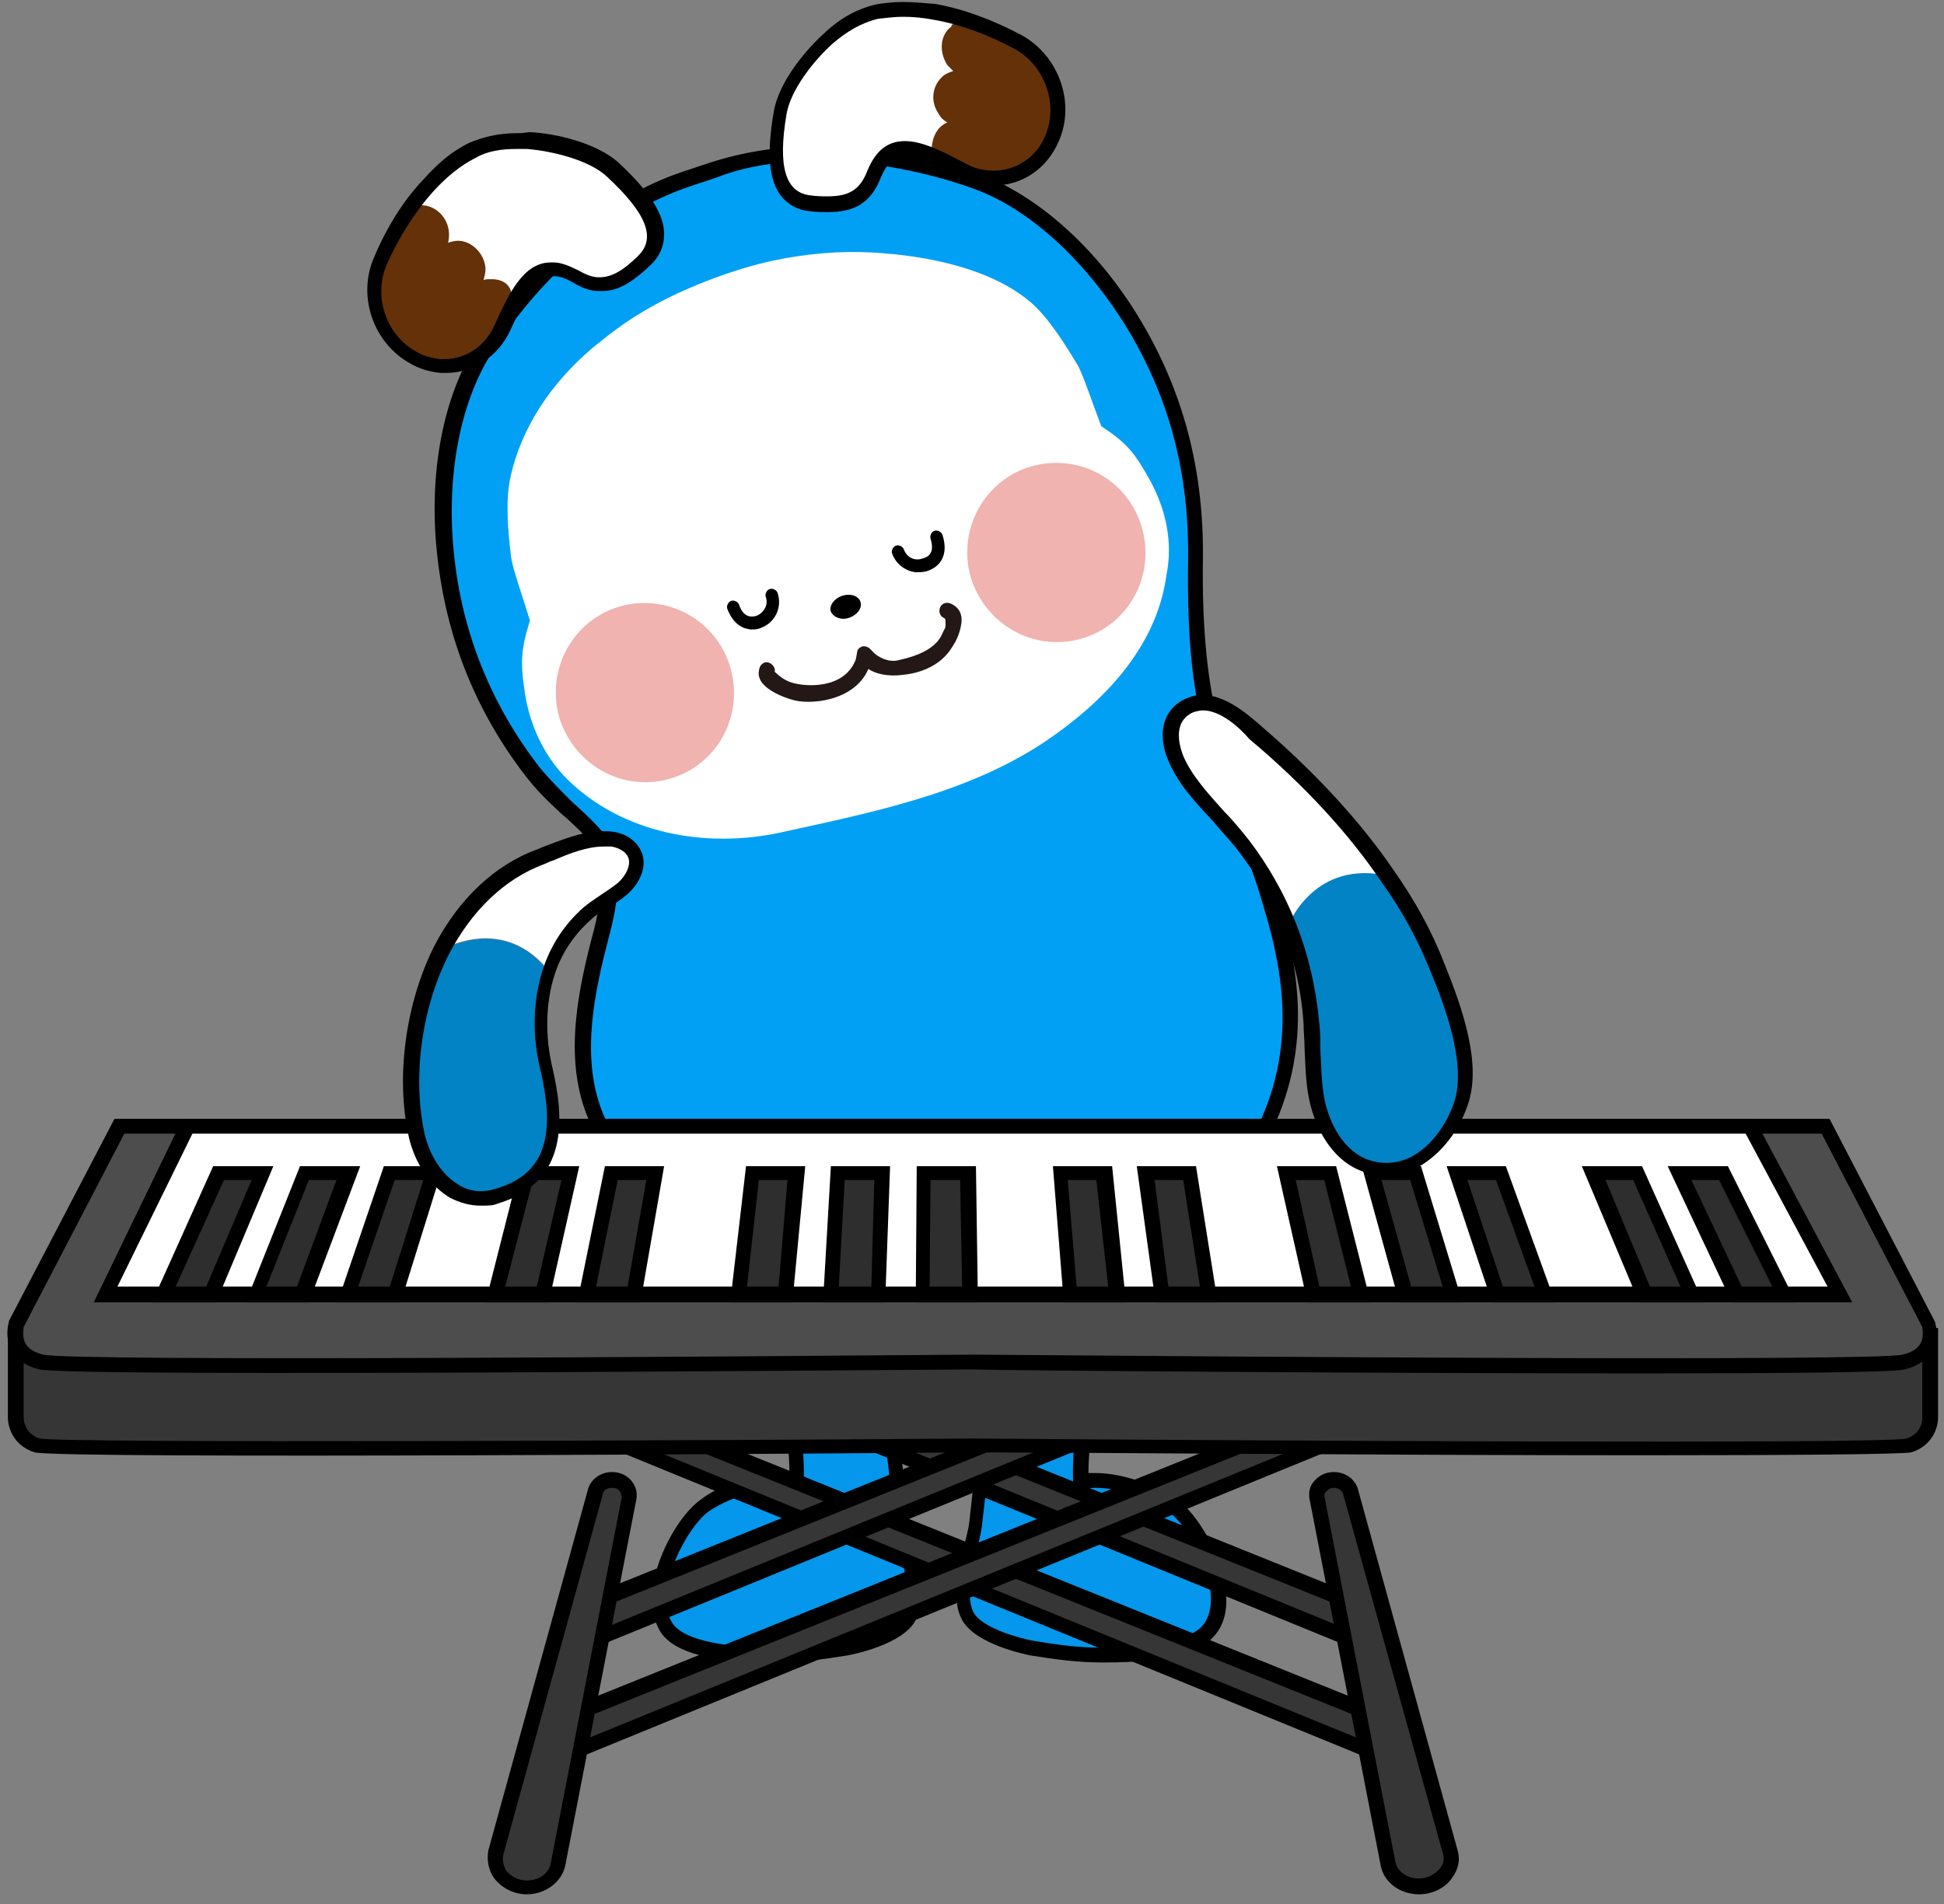 <?xml version="1.0" encoding="utf-8"?>
<!-- Generator: Adobe Illustrator 26.0.3, SVG Export Plug-In . SVG Version: 6.00 Build 0)  -->
<svg version="1.1" id="레이어_1" xmlns="http://www.w3.org/2000/svg" xmlns:xlink="http://www.w3.org/1999/xlink" x="0px"
	 y="0px" viewBox="0 0 197 193" style="enable-background:new 0 0 197 193;" xml:space="preserve">
<rect x="0" y="0" width="197" height="193" fill="#808080" stroke="none"/>
<g>
	<path style="fill:#FFFFFF;" d="M99.6,154.6c1.1-9.4,2.2-21.1,3.9-30.5c0.6-3.2,3.5-4.8,6-3.5c3.3,1.6,0.9,14,0.5,17.3
		c-0.5,5-1.8,8.8-1.5,13.9c2.5-0.2,6.1,0.7,8.1,2.2c2.4,1.7,5.6,7,3.5,10c-1.6,2.2-5.6,1.8-7.9,1.8c-2.5,0-5.1,0.2-7.6-0.2
		c-1.6-0.3-4.6-0.8-5.5-2.3C98.2,161.1,99.4,156.9,99.6,154.6z"/>
	<path style="fill:#0497EB;" d="M122.9,160.8c-0.5-3.2-2.7-6.6-4.3-7.8c-2.1-1.5-6.5-3.1-9.5-2.1c-0.2-3.2,0.2-5.4,0.6-8.1
		c0.1-0.8,0.3-1.7,0.4-2.7l0.1-0.4l-0.4,0.1c-2.3,0.8-5.3,0.5-7.1-0.3c-0.4-0.2-0.8-0.4-1-0.7l-0.4-0.4l-0.1,0.5
		c-0.3,2.9-0.7,5.5-1,7.9c-0.3,2.6-0.6,5.1-0.9,7.7c-0.1,0.6-0.3,1.4-0.5,2.3c-0.5,2.3-1.2,5.1-0.3,6.7c0.9,1.6,4.4,2.6,6.2,2.9
		c2.3,0.4,4.6,0.7,7.2,0.7c2.5,0,8.7-0.2,10.3-2.5C123,163.8,123.2,162.4,122.9,160.8z"/>
	<path d="M107.8,120.2c0.6,0,1.2,0.1,1.8,0.4c3.3,1.6,0.9,14,0.5,17.3c-0.1,0.7-0.2,1.4-0.3,2.1l0,0c-0.6,4.3-1.3,6.8-1,11.2
		c0.7-0.2,1.4-0.4,2.2-0.4c2.7,0,5.8,1.2,7.4,2.4c2.4,1.7,5.8,8.4,3.6,11.4c-1.6,2.2-7.8,2.4-10.1,2.4c-0.1,0-0.2,0-0.3,0
		c-2.4,0-4.5-0.3-6.9-0.7c-1.6-0.3-5.1-1.3-6-2.8c-1.2-2.1,0.5-6.5,0.8-8.8c1.1-9.4,2.2-21.1,3.9-30.5
		C104,121.7,105.9,120.2,107.8,120.2 M107.8,118.7L107.8,118.7c-2.8,0-5.2,2.1-5.7,5.2c-1.4,7.6-2.4,16.9-3.3,25.1
		c-0.2,1.9-0.4,3.8-0.6,5.5c-0.1,0.6-0.3,1.4-0.5,2.2c-0.6,2.6-1.3,5.5-0.2,7.5c1.4,2.5,6.5,3.5,7,3.6c2.5,0.4,4.7,0.7,7.2,0.7h0.3
		c6.2,0,9.9-1,11.3-3c0.9-1.2,1.2-2.9,0.8-4.9c-0.5-3.2-2.7-7.1-4.8-8.6c-1.9-1.3-5.3-2.7-8.3-2.7c-0.3,0-0.5,0-0.7,0
		c0-2.2,0.3-3.9,0.6-6c0.2-1,0.3-2,0.5-3.1l0.3-2.4l0,0c0.1-0.5,0.2-1.2,0.3-1.9c1.1-7.8,1.8-14.9-1.7-16.6
		C109.5,118.9,108.7,118.7,107.8,118.7L107.8,118.7z"/>
</g>
<g>
	<path style="fill:#FFFFFF;" d="M90.7,154.6c-1.1-9.4-2.2-21.1-3.9-30.5c-0.6-3.2-3.5-4.8-6-3.5c-3.3,1.6-0.9,14-0.5,17.3
		c0.5,5,1.8,8.8,1.5,13.9c-2.5-0.2-6.1,0.7-8.1,2.2c-2.4,1.7-5.6,7-3.5,10c1.6,2.2,5.6,1.8,7.9,1.8c2.5,0,5.1,0.2,7.6-0.2
		c1.6-0.3,4.6-0.8,5.5-2.3C92.2,161.1,91,156.9,90.7,154.6z"/>
	<path style="fill:#0497EB;" d="M91.5,156.9c-0.2-0.8-0.4-1.6-0.5-2.3c-0.3-2.6-0.6-5.1-0.9-7.7c-0.3-2.5-0.6-5.1-1-8l-0.1-0.5
		l-0.4,0.4c-0.3,0.3-0.7,0.5-1,0.6c-1.8,0.8-4.8,1.1-7.1,0.3l-0.4-0.1l0.1,0.4c0.1,1,0.3,1.9,0.4,2.7c0.4,2.7,0.8,4.9,0.6,8.1
		c-3-0.9-7.4,0.6-9.5,2.1c-1.6,1.2-3.8,4.6-4.3,7.8c-0.3,1.6,0,3,0.6,4c1.6,2.3,7.8,2.5,10.3,2.5c2.6,0,4.9-0.3,7.2-0.7
		c1.7-0.3,5.2-1.3,6.2-2.9C92.7,162,92.1,159.2,91.5,156.9z"/>
	<path d="M82.5,120.2c2,0,3.8,1.5,4.3,4c1.7,9.3,2.8,21.1,3.9,30.5c0.3,2.3,2,6.7,0.8,8.8c-0.8,1.5-4.4,2.5-6,2.8
		c-2.4,0.4-4.5,0.7-6.9,0.7c-0.1,0-0.2,0-0.3,0c-2.3,0-8.5-0.2-10.1-2.4c-2.1-3,1.2-9.6,3.6-11.4c1.6-1.1,4.8-2.4,7.4-2.4
		c0.8,0,1.5,0.1,2.2,0.4c0.3-4.4-0.5-6.8-1-11.2l0,0c-0.1-0.7-0.2-1.4-0.3-2.1c-0.3-3.3-2.8-15.7,0.5-17.3
		C81.3,120.3,82,120.2,82.5,120.2 M82.5,118.7c-0.8,0-1.7,0.2-2.5,0.6c-3.4,1.7-2.8,8.8-1.7,16.6c0.1,0.8,0.2,1.4,0.3,1.9l0,0
		l0.3,2.4c0.2,1.2,0.3,2.2,0.5,3.1c0.3,2.1,0.6,3.8,0.6,6c-0.2,0-0.5,0-0.7,0c-3,0-6.5,1.3-8.3,2.7c-2.1,1.5-4.3,5.4-4.8,8.6
		c-0.3,2,0,3.7,0.8,4.9c1.4,2,5.1,3,11.3,3h0.3c2.5,0,4.7-0.3,7.2-0.7c0.6-0.1,5.7-1.1,7-3.6c1.1-2,0.4-4.9-0.2-7.5
		c-0.2-0.9-0.4-1.7-0.5-2.2c-0.2-1.8-0.4-3.6-0.6-5.5c-0.9-8.2-1.9-17.4-3.3-25.1C87.7,120.8,85.4,118.7,82.5,118.7L82.5,118.7z"/>
</g>
<g>
	<path style="fill:#02A0F4;" d="M95.5,131.9c-1.2,0-2.3,0-3.4-0.1c-0.8,0-1.5-0.1-2.2-0.1c-14.8-1-25.3-7.7-29.6-18.8
		c-2.3-5.8-0.8-12.6,0.7-18.4c0.6-2.3,1.1-5.7,0.5-7.7c-0.4-1.5-2-3-3.3-4.2c-0.3-0.3-0.6-0.6-0.9-0.8c-1.2-1.2-2.4-2.3-3.3-3.5
		c-5-6.5-8-13.9-8.9-22.1c-0.8-8,0.6-15.6,3.9-20.8c5.4-8.4,12.8-14.6,20.5-17.2l2.7-0.9c3.3-1.1,6.9-1.7,10.8-1.7
		c0.9,0,1.9,0,2.9,0.1c4.3,0.3,8.8,1.3,13,2.8c5.8,2.1,11.5,7.2,15.8,14.1c4.5,7.4,6.7,15.3,6.5,24.2c-0.1,6.7,0.3,12,1.4,16.3
		c0.9,3.7,2.2,7.3,3.5,10.9c0.9,2.4,1.8,4.8,2.5,7.3c2.1,6.6,3.6,14.6-0.5,23.2c-2.8,5.9-5.8,9.3-11.2,12.7
		C110,131.3,101.9,131.9,95.5,131.9z"/>
	<path d="M83,16.3c0.9,0,1.9,0,2.8,0.1c4.2,0.3,8.6,1.2,12.8,2.7c5.6,2,11.2,7.1,15.4,13.8c4.5,7.3,6.5,15,6.4,23.8
		c-0.1,6.8,0.3,12.2,1.4,16.5c0.9,3.7,2.3,7.4,3.6,11c0.9,2.4,1.8,4.8,2.5,7.2c2,6.5,3.6,14.3-0.4,22.7c-2.7,5.7-5.7,9.1-10.9,12.3
		c-6.3,3.9-13.7,4.8-21,4.8c-1.1,0-2.3,0-3.4-0.1c-0.7,0-1.5-0.1-2.2-0.1c-14.5-1-24.7-7.5-29-18.4c-2.2-5.7-0.7-12.3,0.8-18
		c0.6-2.2,1.2-5.8,0.5-8.1c-0.6-2-2.9-3.9-4.4-5.3c-1.2-1.2-2.3-2.3-3.2-3.4c-4.9-6.3-7.9-13.7-8.7-21.7c-0.8-7.8,0.6-15.2,3.8-20.3
		c5.3-8.2,12.6-14.4,20.1-16.9l2.7-0.9C75.6,16.8,79.2,16.3,83,16.3 M83,14.8L83,14.8c-4,0-7.7,0.6-11.1,1.7l-2.7,0.9
		c-7.8,2.6-15.4,9-20.9,17.5c-3.4,5.3-4.9,13.1-4,21.3c0.9,8.4,3.9,15.9,9,22.5c1,1.3,2.1,2.4,3.4,3.6c0.3,0.3,0.6,0.5,0.9,0.8
		c1.2,1.1,2.7,2.5,3.1,3.8c0.5,1.8,0.1,5-0.5,7.3c-1.6,6-3.1,12.9-0.7,18.9c4.5,11.4,15.2,18.3,30.3,19.3c0.8,0.1,1.5,0.1,2.3,0.1
		c1.3,0,2.4,0.1,3.5,0.1c6.4,0,14.7-0.6,21.8-5c5.5-3.4,8.6-6.9,11.5-13c4.2-8.9,2.6-17,0.5-23.8c-0.8-2.5-1.7-5-2.6-7.3
		c-1.3-3.5-2.7-7.2-3.5-10.8c-1-4.2-1.5-9.5-1.4-16.1c0.1-9-2-17.1-6.6-24.6c-4.3-7-10.2-12.2-16.1-14.4c-4.3-1.5-8.9-2.5-13.2-2.8
		C85,14.8,84,14.8,83,14.8L83,14.8z"/>
</g>
<g>
	<path style="fill-rule:evenodd;clip-rule:evenodd;fill:#FFFFFF;" d="M116.6,48.8c-1.6-2.9-2.4-3.9-5-5.6c-0.7-1.8-1.9-5.4-2.4-6.2
		c-1.2-2-3-4.9-4.8-6.4c-4-3.4-10.5-4.7-15.9-5c-3.3-0.2-6.7,0.1-10.1,0.8c-4.2,0.9-9.4,2.9-13.1,5.1c-1.9,1.1-3.6,2.4-5.3,3.8
		c-4.1,3.5-7.2,8-8.3,13.2c-0.5,2.3-0.2,5.7,0.1,8c0.1,1,1.4,4.7,1.9,6.4c-0.9,2.9-1,4.2-0.5,7.4c0.5,3.2,1.9,6.3,4.3,8.7
		c5.6,5.5,14,7,21.5,5.4c9.1-2,18.8-3.9,26.7-9.1c6-4,11.5-9.6,12.5-17C118.9,54.9,118.1,51.6,116.6,48.8z"/>
</g>
<g>
	<path style="fill-rule:evenodd;clip-rule:evenodd;fill:#F0B3AF;" d="M115.6,53.1c1.6,4.8-0.9,9.9-5.6,11.5s-9.8-0.9-11.5-5.7
		c-1.6-4.7,0.9-9.9,5.6-11.5C108.9,45.8,114,48.3,115.6,53.1"/>
	<path style="fill-rule:evenodd;clip-rule:evenodd;fill:#F0B3AF;" d="M73.9,67.3c1.6,4.8-0.9,9.9-5.6,11.5s-9.8-0.9-11.5-5.7
		c-1.6-4.7,0.9-9.9,5.6-11.5S72.3,62.5,73.9,67.3"/>
</g>
<path style="fill:#231816;" d="M80.2,70.9c-2-0.6-3-1.5-3.2-2.1c-0.1-0.2-0.2-0.6,0-1.2c0.2-0.4,0.6-0.6,1-0.4s0.6,0.6,0.5,0.9
	c0.1,0,0.7,0.8,1.8,1.1c1.3,0.4,5.2,0.7,6.4-2.3c0.1-0.3,0.1-0.6,0.2-1c0.1-0.2,0.4-0.4,0.6-0.4c0.5,0,0.7,0.3,0.9,0.5
	c0.5,0.6,1.7,1.2,2.7,0.9c4.2-0.9,4.3-2.7,4.6-3.1c0.2-0.3,0.1-0.8,0.1-1c0,0,0-0.1-0.2-0.2c-0.4-0.2-0.5-0.7-0.3-1.1
	c0.2-0.4,0.7-0.5,1.1-0.3c0.6,0.3,0.9,0.7,1,1.2c0.2,0.8-0.3,2.3-0.8,3c-0.2,0.3-1.3,2.6-5.1,3c-1.5,0.2-2.8-0.1-3.5-0.6
	C86.6,71.1,82,71.5,80.2,70.9z"/>
<path style="fill-rule:evenodd;clip-rule:evenodd;" d="M87.2,61c0.2,0.6-0.3,1.3-1.1,1.6c-0.8,0.3-1.6,0-1.9-0.6
	c-0.2-0.6,0.3-1.3,1.1-1.6C86.2,60.1,87,60.4,87.2,61"/>
<path d="M78.8,60.1c-0.1-0.3-0.5-0.5-0.8-0.4s-0.5,0.5-0.4,0.8c0.3,0.8-0.2,1.6-0.9,1.9c-0.3,0.1-1.3,0.4-1.8-1.1
	c-0.1-0.3-0.5-0.5-0.8-0.4s-0.5,0.5-0.4,0.8c0.5,1.3,1.3,2,2.4,2.1c0.4,0,0.7,0,1.1-0.2C78.5,63.1,79.3,61.6,78.8,60.1z"/>
<path d="M95.5,54.2c-0.1-0.3-0.5-0.5-0.8-0.4s-0.5,0.5-0.4,0.8c0.5,1.6-0.4,1.9-0.8,2c-0.8,0.3-1.6-0.1-1.9-0.9
	c-0.1-0.3-0.5-0.5-0.8-0.4s-0.5,0.5-0.4,0.8c0.4,1.1,1.4,1.8,2.4,1.9c0.4,0,0.7,0,1.1-0.1C95.5,57.4,96.1,56,95.5,54.2z"/>
<g>
	<path style="fill:#FFFFFF;" d="M84,20.8c-0.5,0-1.1,0-1.8-0.1c-1-0.1-1.8-0.6-2.4-1.3c-1.1-1.4-1.3-3.9-0.6-7.8
		c0.5-2.9,3.4-6.2,5-7.6s3.3-2.3,5-2.7c0.7-0.1,1.6-0.2,2.4-0.2c1,0,2,0.1,3.2,0.3c2.8,0.5,5.6,1.5,8.6,3.1c3.3,1.8,4.9,6.2,3.4,9.7
		c-1,2.5-3.3,4-5.9,4c-1.1,0-2.2-0.3-3.2-0.8c-1.9-1-4.1-2.2-5.8-2.2c-0.9,0-2.2,0.3-3.1,2.5C87.9,19.6,86.9,20.8,84,20.8L84,20.8z"
		/>
	<path style="fill:#653109;" d="M103,4.9c-0.4-0.2-2.8-1.5-6.1-2.5h-0.1c-0.2,0-0.4,0.1-0.4,0.3c-1.1,0.8-1.3,2.5-0.4,3.9
		c0.2,0.2,0.4,0.4,0.6,0.6c-0.3,0.1-0.6,0.2-0.9,0.4c-1.2,0.9-1.5,2.6-0.6,3.9c0.2,0.4,0.5,0.7,0.9,0.9c-0.2,0.1-0.4,0.2-0.5,0.3
		c-0.7,0.5-1.1,1.5-1.1,2.6v0.2l0.2,0.1c1.1,0.4,2.2,0.8,3.2,1.4c1.1,0.6,2.2,0.8,3.2,0.8c0.6,0,1.2-0.1,1.8-0.3
		c1.5-0.5,2.6-1.7,3.4-3.5C107.6,10.7,106.2,6.7,103,4.9z"/>
	<path d="M91.5,1.7c1,0,2.1,0.1,3.1,0.3c2.9,0.5,5.7,1.6,8.3,3c3,1.7,4.4,5.6,3,8.8c-0.9,2.2-3,3.5-5.2,3.5c-0.9,0-1.9-0.2-2.8-0.7
		c-2.1-1.1-4.3-2.3-6.2-2.3c-1.6,0-2.9,0.8-3.8,3c-0.7,1.8-1.7,2.6-4,2.6c-0.5,0-1.1,0-1.8-0.1c-2.5-0.3-3.3-2.9-2.4-8.2
		c0.4-2.5,2.8-5.5,4.7-7.2c1.4-1.2,2.9-2.1,4.6-2.5C90,1.8,90.7,1.7,91.5,1.7 M91.5,0.2c-0.9,0-1.7,0.1-2.5,0.2
		c-1.9,0.4-3.7,1.3-5.4,2.9c-1.7,1.5-4.7,4.9-5.2,8.1c-0.7,4.1-0.5,6.8,0.7,8.4c0.7,0.9,1.7,1.5,2.9,1.6c0.7,0.1,1.4,0.1,1.9,0.1
		c2.8,0,4.4-1,5.4-3.6c0.8-1.8,1.6-2.1,2.4-2.1c1.5,0,3.6,1.1,5.5,2.1c1.1,0.6,2.3,0.9,3.5,0.9c2.9,0,5.4-1.7,6.6-4.5
		c1.7-3.9,0-8.6-3.7-10.7c-3-1.6-6-2.7-8.8-3.2C93.6,0.3,92.5,0.2,91.5,0.2L91.5,0.2z"/>
</g>
<g>
	<path style="fill:#FFFFFF;" d="M45,37.1c-0.1,0-0.3,0-0.4,0c-1-0.1-1.9-0.4-2.8-0.9c-3.3-1.9-4.8-6.3-3.3-9.8
		c1.3-3.1,3-5.6,4.9-7.7c1.5-1.7,2.9-2.8,4.4-3.5c1.3-0.6,2.8-1,4.5-1c0.3,0,0.6,0,0.9,0h0.2c2.2,0.2,6.4,1,8.6,3
		c2.9,2.7,4.2,4.8,4.3,6.5c0,1-0.4,1.8-1.1,2.5c-1.8,1.7-3.1,2.5-4.4,2.5h-0.2c-0.7,0-1.4-0.3-2.3-0.8c-0.8-0.4-1.5-0.7-2.1-0.7
		c-0.1,0-0.1,0-0.2,0c-2.3,0-3.7,3.1-5,5.9C49.8,35.6,47.5,37.1,45,37.1z"/>
	<path style="fill:#653109;" d="M51.8,29.6c0,0-0.2-1.4-2.2-1.3c-0.2,0-0.5,0-0.6,0.1c0.1-0.4,0.2-0.7,0.2-1.2
		c-0.1-1.5-1.4-2.8-2.8-2.8c-0.3,0-0.7,0.1-1,0.2c0.1-0.3,0.1-0.6,0.1-1c-0.1-1.6-1.4-2.8-2.8-2.8c-0.1,0-0.2,0.1-0.4,0.2
		c-0.1,0.1-0.3,0.2-0.3,0.2h-0.1l-0.1,0.1c-1.6,2.3-2.4,4.1-2.8,5c-0.1,0.2-0.1,0.3-0.2,0.4c-1.5,3.4-0.1,7.4,3.1,9.1
		c1.1,0.6,2.3,0.9,3.5,0.9c0.8,0,1.5-0.1,2.2-0.4c1.3-0.5,2.2-1.5,2.7-2.7c0.8-2.4,1.6-3.8,1.6-3.9L51.8,29.6L51.8,29.6z"/>
	<path d="M52.3,15.1c0.3,0,0.6,0,0.9,0c0.1,0,0.1,0,0.2,0c2.5,0.2,6.3,1.1,8.1,2.8c4,3.7,5,6.2,3.2,8c-1.6,1.6-2.8,2.2-3.9,2.2
		c-0.1,0-0.1,0-0.2,0c-0.6,0-1.3-0.3-2-0.7c-1-0.5-1.8-0.8-2.5-0.8c-0.1,0-0.2,0-0.3,0c-2.8,0-4.3,3.3-5.7,6.4c-1,2.2-3,3.4-5.1,3.4
		c-0.1,0-0.3,0-0.4,0c-0.8-0.1-1.7-0.3-2.5-0.8c-3-1.7-4.3-5.6-2.9-8.8c1.2-2.7,2.8-5.3,4.8-7.5c1.2-1.3,2.6-2.5,4.2-3.3
		C49.4,15.3,50.8,15.1,52.3,15.1 M52.3,13.5c-1.8,0-3.4,0.4-4.8,1c-1.6,0.8-3,1.9-4.6,3.7c-2,2.1-3.7,4.8-5,7.9
		c-1.7,3.9-0.1,8.6,3.6,10.7c1,0.6,2.1,0.9,3.2,1c0.2,0,0.3,0,0.5,0c2.8,0,5.3-1.7,6.5-4.3S54.2,28,56,28c0,0,0.1,0,0.2,0
		c0.5,0,1.1,0.2,1.8,0.6c1,0.6,1.8,0.9,2.7,0.9c0.1,0,0.2,0,0.3,0c1.6,0,3-0.8,5-2.7c0.9-0.9,1.3-1.9,1.3-3.1c0-2-1.5-4.3-4.5-7.1
		c-2.3-2.2-6.8-3.1-9-3.2h-0.2C52.9,13.5,52.6,13.5,52.3,13.5L52.3,13.5z"/>
</g>
<g>
	<g>
		<polygon style="fill:#363636;" points="58.5,144.6 138.7,177.4 138.7,173.6 60.5,142.1 		"/>
		<path d="M139.4,178.5l-82.1-33.6l2.9-3.8l79.2,31.9V178.5z M59.7,144.3l78.2,32v-2.2L60.7,143L59.7,144.3z"/>
	</g>
	<g>
		<polygon style="fill:#363636;" points="58.5,134.1 138.7,166.9 138.7,163.1 60.5,131.5 		"/>
		<path d="M139.4,168l-82.1-33.6l2.9-3.8l79.2,31.9V168z M59.7,133.7l78.2,32v-2.1l-77.2-31.1L59.7,133.7z"/>
	</g>
	<g>
		<polygon style="fill:#363636;" points="138.7,144.6 58.5,177.4 58.5,173.6 136.7,142.1 		"/>
		<path d="M57.8,178.5V173l79.2-31.9l2.9,3.8L57.8,178.5z M59.3,174.1v2.2l78.2-32l-1-1.3L59.3,174.1z"/>
	</g>
	<g>
		<polygon style="fill:#363636;" points="138.7,134.1 58.5,166.9 58.5,163.1 136.7,131.5 		"/>
		<path d="M57.8,168v-5.5l79.2-31.9l2.9,3.8L57.8,168z M59.3,163.6v2.2l78.2-32l-1-1.3L59.3,163.6z"/>
	</g>
	<g>
		<path style="fill:#363636;" d="M63.7,151.8l-7.2,37.1c-0.3,1.4-1.6,2.3-3.2,2.3l0,0c-2.1,0-3.6-1.7-3.1-3.5l10.1-36.6
			c0.2-0.7,0.9-1.2,1.7-1.2l0,0C63.1,150,63.9,150.8,63.7,151.8z"/>
		<path d="M53.4,192c-1.3,0-2.5-0.6-3.3-1.6c-0.6-0.8-0.8-1.9-0.6-2.9l10.1-36.6c0.3-1,1.3-1.7,2.4-1.7c0.8,0,1.5,0.3,2,0.9
			c0.4,0.5,0.6,1.1,0.5,1.8L57.3,189C57,190.7,55.3,192,53.4,192z M62,150.8c-0.5,0-0.9,0.3-0.9,0.6L51,188c-0.1,0.5,0,1.1,0.3,1.6
			c0.5,0.6,1.2,1,2.1,1c1.2,0,2.2-0.7,2.4-1.7l7.2-37.1c0-0.2-0.1-0.4-0.1-0.5C62.7,150.9,62.4,150.8,62,150.8z"/>
	</g>
	<g>
		<path style="fill:#363636;" d="M133.5,151.8l7.2,37.1c0.3,1.4,1.6,2.3,3.2,2.3l0,0c2.1,0,3.6-1.7,3.1-3.5l-10.1-36.6
			c-0.2-0.7-0.9-1.2-1.7-1.2l0,0C134.1,150,133.3,150.8,133.5,151.8z"/>
		<path d="M143.8,192c-1.9,0-3.6-1.2-3.9-3l-7.2-37.1c-0.1-0.6,0-1.3,0.5-1.8c0.5-0.6,1.2-0.9,2-0.9c1.1,0,2.1,0.7,2.4,1.7
			l10.1,36.6c0.3,1,0.1,2-0.6,2.9C146.4,191.4,145.1,192,143.8,192z M134.2,151.6l7.2,37.1c0.2,1,1.2,1.7,2.4,1.7
			c0.8,0,1.6-0.4,2.1-1c0.4-0.5,0.5-1,0.3-1.6l-10.1-36.4c-0.1-0.3-0.5-0.6-0.9-0.6c-0.3,0-0.6,0.1-0.8,0.4
			C134.3,151.2,134.2,151.4,134.2,151.6L134.2,151.6z"/>
	</g>
</g>
<g>
	<path style="fill:#363636;" d="M98.6,135.3h-97v8.4c0,0,0,2.1,2.2,2.8s94.8,0,94.8,0s92.7,0.7,94.8,0c2.2-0.7,2.2-2.8,2.2-2.8v-8.4
		H98.6z"/>
	<path d="M166.6,147.5c-25.9,0-62-0.3-68-0.3c-9.5,0.1-92.8,0.7-95.1,0c-2.2-0.7-2.7-2.6-2.7-3.5v-9.1h0.8h97h97.8v9.1
		c0,0.9-0.5,2.8-2.7,3.5C192.9,147.4,181.4,147.5,166.6,147.5z M2.4,136.1v7.6c0,0.2,0.1,1.6,1.6,2.1c2.4,0.5,69.1,0.2,94.6,0
		c25.5,0.2,92.2,0.6,94.6,0c1.6-0.5,1.6-2,1.6-2v-7.6H98.6L2.4,136.1z"/>
</g>
<g>
	<path style="fill:#4D4D4D;" d="M195.5,134.2l-10.4-20.1h-6.7H98.6H18.9h-6.7L1.7,134.2c0,0-1,3,2.5,3.8s94.4,0,94.4,0
		s90.9,0.8,94.4,0C196.4,137.2,195.5,134.2,195.5,134.2z"/>
	<path d="M166.3,139.2c-27.1,0-65.3-0.3-67.8-0.4c-3.7,0-91,0.8-94.5,0c-1.3-0.3-2.2-0.9-2.8-1.9c-0.8-1.4-0.3-2.9-0.3-2.9v-0.1
		l10.7-20.5h173.8l10.7,20.6c0,0.1,0.5,1.6-0.3,2.9c-0.5,0.9-1.5,1.6-2.8,1.9C191.9,139.1,180.7,139.2,166.3,139.2z M98.6,137.3
		c25.3,0.2,91.4,0.7,94.2,0c0.9-0.2,1.5-0.6,1.8-1.1c0.4-0.7,0.2-1.5,0.2-1.7l-10.2-19.6h-172L2.4,134.5c0,0.2-0.2,1,0.2,1.7
		c0.3,0.5,0.9,0.9,1.8,1.1C7.2,138,73.3,137.5,98.6,137.3z"/>
</g>
<g>
	<g>
		<polygon style="fill:#FFFFFF;" points="186.5,131.2 10.7,131.2 19,114.1 177.4,114.1 		"/>
		<path d="M187.7,132H9.5l9-18.6h159.3L187.7,132z M11.9,130.4h173.3l-8.3-15.5H19.5L11.9,130.4z"/>
	</g>
	<g>
		<polygon style="fill:#2E2E2E;" points="21.4,131.2 16.6,131.2 22.1,118.9 26.6,118.9 		"/>
		<path d="M21.9,132h-6.5l6.2-13.8h6.1L21.9,132z M17.8,130.4h3.1l4.6-10.8h-2.8L17.8,130.4z"/>
	</g>
	<g>
		<polygon style="fill:#2E2E2E;" points="30.7,131.2 25.9,131.2 30.8,118.9 35.3,118.9 		"/>
		<path d="M31.3,132h-6.4l5.5-13.8h6.1L31.3,132z M27,130.4h3.1l4-10.8h-2.8L27,130.4z"/>
	</g>
	<g>
		<polygon style="fill:#2E2E2E;" points="40,131.2 35.2,131.2 39.5,118.9 43.9,118.9 		"/>
		<path d="M40.6,132h-6.4l4.7-13.8h6L40.6,132z M36.3,130.4h3.2l3.4-10.8H40L36.3,130.4z"/>
	</g>
	<g>
		<polygon style="fill:#2E2E2E;" points="55,131.2 50.2,131.2 53.3,118.9 57.8,118.9 		"/>
		<path d="M55.6,132h-6.4l3.5-13.8h6L55.6,132z M51.2,130.4h3.2l2.5-10.8H54L51.2,130.4z"/>
	</g>
	<g>
		<polygon style="fill:#2E2E2E;" points="64.3,131.2 59.5,131.2 62,118.9 66.4,118.9 		"/>
		<path d="M64.9,132h-6.4l2.8-13.8h6L64.9,132z M60.4,130.4h3.2l1.9-10.8h-2.9L60.4,130.4z"/>
	</g>
	<g>
		<polygon style="fill:#2E2E2E;" points="79.6,131.2 74.9,131.2 76.2,118.9 80.7,118.9 		"/>
		<path d="M80.3,132H74l1.6-13.8h6L80.3,132z M75.7,130.4h3.2l0.9-10.8h-2.9L75.7,130.4z"/>
	</g>
	<g>
		<polygon style="fill:#2E2E2E;" points="89,131.2 84.2,131.2 84.9,118.9 89.4,118.9 		"/>
		<path d="M89.7,132h-6.3l0.8-13.8h6L89.7,132z M85,130.4h3.3l0.3-10.8h-3L85,130.4z"/>
	</g>
	<g>
		<polygon style="fill:#2E2E2E;" points="98.3,131.2 93.5,131.2 93.6,118.9 98,118.9 		"/>
		<path d="M99.1,132h-6.3l0.1-13.8h6L99.1,132z M94.2,130.4h3.3l-0.2-10.8h-3L94.2,130.4z"/>
	</g>
	<g>
		<polygon style="fill:#2E2E2E;" points="113.2,131.2 108.4,131.2 107.4,118.9 111.9,118.9 		"/>
		<path d="M114.1,132h-6.3l-1.1-13.8h6L114.1,132z M109.1,130.4h3.2l-1.2-10.8h-2.9L109.1,130.4z"/>
	</g>
	<g>
		<polygon style="fill:#2E2E2E;" points="122.5,131.2 117.7,131.2 116.1,118.9 120.5,118.9 		"/>
		<path d="M123.4,132h-6.3l-1.9-13.8h6L123.4,132z M118.4,130.4h3.2l-1.7-10.8H117L118.4,130.4z"/>
	</g>
	<g>
		<polygon style="fill:#2E2E2E;" points="137.9,131.2 133.1,131.2 130.3,118.9 134.8,118.9 		"/>
		<path d="M138.9,132h-6.4l-3.1-13.8h6L138.9,132z M133.7,130.4h3.2l-2.7-10.8h-2.9L133.7,130.4z"/>
	</g>
	<g>
		<polygon style="fill:#2E2E2E;" points="147.2,131.2 142.4,131.2 139,118.9 143.5,118.9 		"/>
		<path d="M148.2,132h-6.4l-3.8-13.8h6L148.2,132z M143,130.4h3.2l-3.3-10.8H140L143,130.4z"/>
	</g>
	<g>
		<polygon style="fill:#2E2E2E;" points="156.5,131.2 151.7,131.2 147.7,118.9 152.1,118.9 		"/>
		<path d="M157.6,132h-6.4l-4.6-13.8h6L157.6,132z M152.3,130.4h3.2l-3.9-10.8h-2.9L152.3,130.4z"/>
	</g>
	<g>
		<polygon style="fill:#2E2E2E;" points="171.5,131.2 166.7,131.2 161.5,118.9 166,118.9 		"/>
		<path d="M172.6,132h-6.5l-5.8-13.8h6.1L172.6,132z M167.2,130.4h3.1l-4.8-10.8h-2.8L167.2,130.4z"/>
	</g>
	<g>
		<polygon style="fill:#2E2E2E;" points="180.8,131.2 176,131.2 170.2,118.9 174.6,118.9 		"/>
		<path d="M182,132h-6.5l-6.5-13.8h6.1L182,132z M176.5,130.4h3.1l-5.4-10.8h-2.8L176.5,130.4z"/>
	</g>
</g>
<g id="XMLID_00000039846745403488173540000009324082152999728556_">
	<path style="fill:#FFFFFF;" d="M62.1,85.1c2.9,0.5,3.2,3.1,1,5c-1.1,1-2.4,1.6-3.5,2.5c-2,1.7-3.2,3.8-3.9,5.9
		c-4.1-5.2-9.3-3.1-10.9-2.3c2.2-4.2,5.5-7.7,10-9.5C57.1,86,59.7,84.7,62.1,85.1z"/>
	<path style="fill:#0183C6;" d="M55.5,108.5c1.2,5,1.5,10.8-5.1,12.8c-4.3,1.3-7.3-2.6-8.1-6.3c-1.2-5.6-0.5-12.8,2.5-18.7
		c1.6-0.8,6.8-3,10.9,2.3C54.6,101.9,54.7,105.4,55.5,108.5z"/>
	<path d="M48.7,122.2c-1.1,0-2.1-0.3-3.1-0.8c-2-1.2-3.6-3.5-4.2-6.3c-1.3-6-0.3-13.4,2.6-19.2c2.5-4.8,6.1-8.2,10.4-9.8
		c0.3-0.1,0.7-0.3,1-0.4c2.1-0.8,4.4-1.7,6.7-1.4c1.5,0.2,2.6,1.1,3,2.3c0.4,1.3-0.2,2.9-1.6,4.1c-0.6,0.5-1.2,0.9-1.9,1.3
		c-0.6,0.4-1.2,0.7-1.7,1.2c-1.7,1.5-3,3.4-3.7,5.6l0,0c-0.9,2.8-1,6.2-0.2,9.5c1.1,4.8,1.8,11.5-5.6,13.7
		C50,122.2,49.4,122.2,48.7,122.2z M61.2,85.8c-1.7,0-3.5,0.7-5.1,1.4c-0.4,0.1-0.7,0.3-1,0.4c-4,1.5-7.3,4.7-9.6,9.1
		c-2.8,5.5-3.7,12.4-2.5,18.1c0.5,2.3,1.8,4.3,3.5,5.3c1.1,0.7,2.4,0.8,3.7,0.4c4.8-1.4,6.2-5,4.6-11.9c-0.9-3.6-0.8-7.2,0.2-10.3
		l0,0c0.8-2.5,2.2-4.6,4.1-6.3c0.6-0.5,1.2-0.9,1.8-1.3s1.2-0.8,1.7-1.2c0.9-0.8,1.3-1.8,1.1-2.5c-0.2-0.6-0.8-1-1.7-1.2
		C61.7,85.8,61.5,85.8,61.2,85.8z"/>
</g>
<g id="XMLID_00000177480136882679568300000006922946432369396669_">
	<path style="fill:#0183C6;" d="M145.7,97.8c1.6,3.9,3.9,9.9,2.4,14.1c-1.4,4-5.3,7.9-9.8,6.1c-2.5-1-4.1-3.6-4.7-6.2
		c-0.6-2.6-0.5-5.4-0.7-8c-0.2-3.5-1-6.9-2.3-10.1c0,0,2.5-6.7,10.2-4.9C142.7,91.6,144.4,94.6,145.7,97.8z"/>
	<path style="fill:#FFFFFF;" d="M127.3,74.1c5,4.3,9.8,9.2,13.5,14.7c-7.6-1.8-10.2,4.9-10.2,4.9c-1.1-2.9-2.7-5.6-4.6-8.1
		c-2.2-2.9-5.4-5.3-6.8-8.7c-0.8-2-0.8-4.3,1.4-5.4C123,70.4,125.6,72.7,127.3,74.1z"/>
	<path d="M140.5,119.2c-0.8,0-1.7-0.2-2.5-0.5c-2.5-0.9-4.4-3.5-5.2-6.7c-0.5-1.9-0.5-3.9-0.6-5.8c0-0.8-0.1-1.6-0.1-2.4
		c-0.2-3.4-1-6.7-2.3-9.9c-1.1-2.8-2.6-5.5-4.5-7.9c-0.7-0.9-1.6-1.8-2.4-2.8c-1.7-1.8-3.5-3.7-4.5-6.1c-1.2-2.8-0.5-5.3,1.8-6.3
		c2.8-1.3,5.8,1.2,7.5,2.7c5.6,4.8,10.2,9.8,13.6,14.8c2.1,3,3.8,6.1,5,9.2c2,4.9,3.9,10.5,2.4,14.6c-1,2.9-3.1,5.3-5.4,6.4
		C142.5,119,141.5,119.2,140.5,119.2z M121.9,72c-0.3,0-0.7,0.1-1,0.2c-2.2,1-1.3,3.6-1,4.4c0.9,2.1,2.6,3.9,4.2,5.7
		c0.9,0.9,1.7,1.9,2.5,2.9c1.9,2.5,3.5,5.3,4.7,8.3c1.3,3.3,2.1,6.8,2.4,10.3c0.1,0.8,0.1,1.6,0.1,2.5c0.1,1.9,0.1,3.7,0.5,5.5
		c0.7,2.8,2.2,4.9,4.2,5.7c1.4,0.5,2.8,0.5,4.2-0.1c2-0.9,3.7-3,4.6-5.5c1.5-4.1-1.2-10.7-2.4-13.6c-1.2-3-2.8-6-4.9-8.9l0,0
		c-3.3-4.9-7.8-9.8-13.4-14.5C125.5,73.6,123.6,72,121.9,72z"/>
</g>
</svg>

